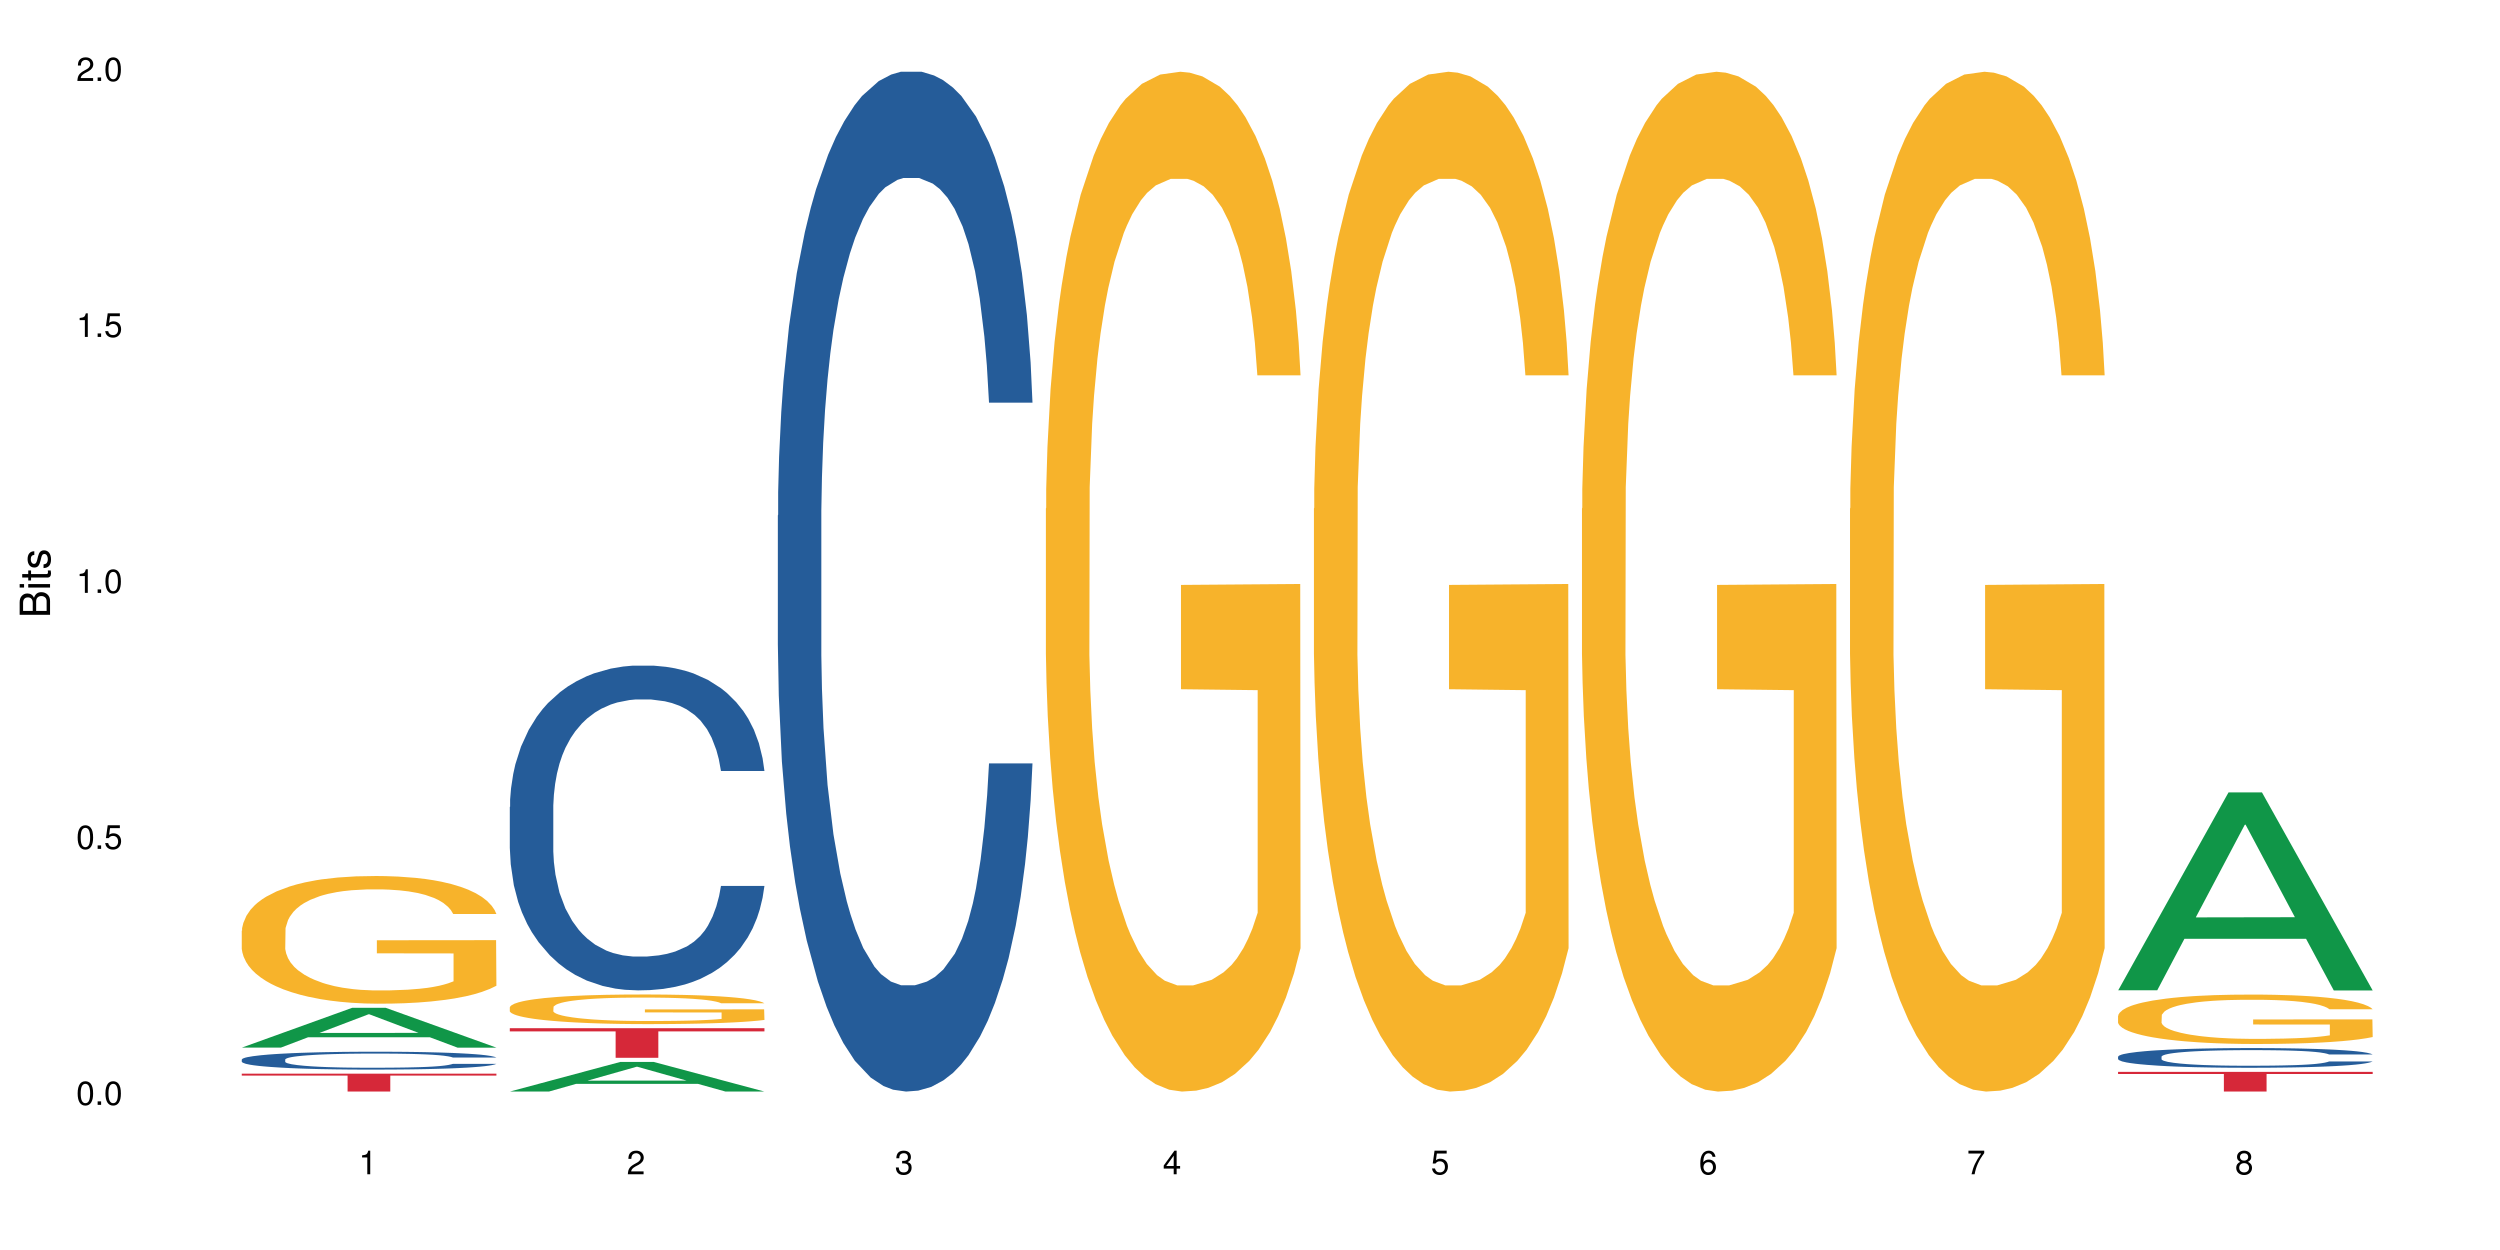<?xml version="1.0" encoding="UTF-8"?>
<svg xmlns="http://www.w3.org/2000/svg" xmlns:xlink="http://www.w3.org/1999/xlink" width="720pt" height="360pt" viewBox="0 0 720 360" version="1.1">
<defs>
<g>
<symbol overflow="visible" id="glyph0-0">
<path style="stroke:none;" d=""/>
</symbol>
<symbol overflow="visible" id="glyph0-1">
<path style="stroke:none;" d="M 2.641 -6.797 C 2 -6.797 1.422 -6.531 1.078 -6.047 C 0.641 -5.453 0.406 -4.547 0.406 -3.297 C 0.406 -1 1.188 0.219 2.641 0.219 C 4.078 0.219 4.859 -1 4.859 -3.234 C 4.859 -4.562 4.656 -5.438 4.203 -6.047 C 3.844 -6.531 3.281 -6.797 2.641 -6.797 Z M 2.641 -6.047 C 3.547 -6.047 4 -5.125 4 -3.312 C 4 -1.375 3.562 -0.484 2.625 -0.484 C 1.734 -0.484 1.281 -1.422 1.281 -3.281 C 1.281 -5.141 1.734 -6.047 2.641 -6.047 Z M 2.641 -6.047 "/>
</symbol>
<symbol overflow="visible" id="glyph0-2">
<path style="stroke:none;" d="M 1.828 -1 L 0.828 -1 L 0.828 0 L 1.828 0 Z M 1.828 -1 "/>
</symbol>
<symbol overflow="visible" id="glyph0-3">
<path style="stroke:none;" d="M 4.562 -6.797 L 1.062 -6.797 L 0.547 -3.094 L 1.328 -3.094 C 1.719 -3.562 2.047 -3.734 2.578 -3.734 C 3.484 -3.734 4.062 -3.109 4.062 -2.094 C 4.062 -1.125 3.484 -0.531 2.578 -0.531 C 1.828 -0.531 1.375 -0.906 1.188 -1.672 L 0.328 -1.672 C 0.453 -1.109 0.547 -0.844 0.75 -0.594 C 1.125 -0.078 1.828 0.219 2.594 0.219 C 3.969 0.219 4.922 -0.781 4.922 -2.219 C 4.922 -3.562 4.031 -4.484 2.719 -4.484 C 2.25 -4.484 1.859 -4.359 1.469 -4.062 L 1.734 -5.969 L 4.562 -5.969 Z M 4.562 -6.797 "/>
</symbol>
<symbol overflow="visible" id="glyph0-4">
<path style="stroke:none;" d="M 2.484 -4.844 L 2.484 0 L 3.328 0 L 3.328 -6.797 L 2.766 -6.797 C 2.469 -5.75 2.281 -5.609 0.984 -5.453 L 0.984 -4.844 Z M 2.484 -4.844 "/>
</symbol>
<symbol overflow="visible" id="glyph0-5">
<path style="stroke:none;" d="M 4.859 -0.828 L 1.281 -0.828 C 1.359 -1.391 1.672 -1.75 2.5 -2.234 L 3.469 -2.75 C 4.406 -3.266 4.906 -3.969 4.906 -4.812 C 4.906 -5.375 4.672 -5.906 4.266 -6.266 C 3.859 -6.625 3.375 -6.797 2.719 -6.797 C 1.859 -6.797 1.219 -6.5 0.844 -5.922 C 0.609 -5.562 0.5 -5.125 0.484 -4.438 L 1.328 -4.438 C 1.359 -4.906 1.406 -5.188 1.531 -5.406 C 1.75 -5.812 2.188 -6.062 2.703 -6.062 C 3.469 -6.062 4.031 -5.516 4.031 -4.781 C 4.031 -4.25 3.719 -3.797 3.125 -3.438 L 2.234 -2.938 C 0.812 -2.141 0.406 -1.5 0.328 0 L 4.859 0 Z M 4.859 -0.828 "/>
</symbol>
<symbol overflow="visible" id="glyph0-6">
<path style="stroke:none;" d="M 2.125 -3.125 L 2.578 -3.125 C 3.516 -3.125 3.984 -2.703 3.984 -1.891 C 3.984 -1.031 3.469 -0.531 2.578 -0.531 C 1.656 -0.531 1.203 -0.984 1.156 -1.969 L 0.312 -1.969 C 0.344 -1.422 0.438 -1.078 0.609 -0.766 C 0.953 -0.109 1.625 0.219 2.547 0.219 C 3.953 0.219 4.859 -0.609 4.859 -1.906 C 4.859 -2.766 4.516 -3.25 3.703 -3.516 C 4.344 -3.766 4.656 -4.25 4.656 -4.938 C 4.656 -6.109 3.875 -6.797 2.578 -6.797 C 1.203 -6.797 0.484 -6.047 0.453 -4.609 L 1.297 -4.609 C 1.312 -5.016 1.344 -5.25 1.453 -5.453 C 1.641 -5.828 2.062 -6.062 2.594 -6.062 C 3.344 -6.062 3.797 -5.625 3.797 -4.906 C 3.797 -4.422 3.609 -4.141 3.25 -3.984 C 3.016 -3.891 2.719 -3.844 2.125 -3.844 Z M 2.125 -3.125 "/>
</symbol>
<symbol overflow="visible" id="glyph0-7">
<path style="stroke:none;" d="M 3.141 -1.625 L 3.141 0 L 3.984 0 L 3.984 -1.625 L 4.984 -1.625 L 4.984 -2.391 L 3.984 -2.391 L 3.984 -6.797 L 3.359 -6.797 L 0.266 -2.516 L 0.266 -1.625 Z M 3.141 -2.391 L 1 -2.391 L 3.141 -5.359 Z M 3.141 -2.391 "/>
</symbol>
<symbol overflow="visible" id="glyph0-8">
<path style="stroke:none;" d="M 4.781 -5.031 C 4.609 -6.141 3.891 -6.797 2.844 -6.797 C 2.094 -6.797 1.422 -6.438 1.031 -5.828 C 0.609 -5.172 0.406 -4.344 0.406 -3.094 C 0.406 -1.953 0.578 -1.234 0.984 -0.625 C 1.359 -0.078 1.953 0.219 2.703 0.219 C 3.984 0.219 4.922 -0.734 4.922 -2.078 C 4.922 -3.344 4.062 -4.234 2.844 -4.234 C 2.172 -4.234 1.641 -3.969 1.281 -3.469 C 1.281 -5.125 1.828 -6.047 2.797 -6.047 C 3.391 -6.047 3.797 -5.672 3.938 -5.031 Z M 2.734 -3.484 C 3.547 -3.484 4.062 -2.922 4.062 -2 C 4.062 -1.156 3.484 -0.531 2.703 -0.531 C 1.922 -0.531 1.328 -1.188 1.328 -2.047 C 1.328 -2.891 1.906 -3.484 2.734 -3.484 Z M 2.734 -3.484 "/>
</symbol>
<symbol overflow="visible" id="glyph0-9">
<path style="stroke:none;" d="M 4.984 -6.797 L 0.438 -6.797 L 0.438 -5.969 L 4.109 -5.969 C 2.5 -3.656 1.828 -2.234 1.328 0 L 2.219 0 C 2.594 -2.172 3.453 -4.047 4.984 -6.094 Z M 4.984 -6.797 "/>
</symbol>
<symbol overflow="visible" id="glyph0-10">
<path style="stroke:none;" d="M 3.75 -3.578 C 4.453 -4 4.688 -4.344 4.688 -4.984 C 4.688 -6.047 3.844 -6.797 2.641 -6.797 C 1.438 -6.797 0.594 -6.047 0.594 -4.984 C 0.594 -4.359 0.828 -4.016 1.516 -3.578 C 0.734 -3.203 0.359 -2.641 0.359 -1.891 C 0.359 -0.641 1.297 0.219 2.641 0.219 C 3.984 0.219 4.922 -0.641 4.922 -1.875 C 4.922 -2.641 4.531 -3.203 3.75 -3.578 Z M 2.641 -6.047 C 3.359 -6.047 3.812 -5.625 3.812 -4.969 C 3.812 -4.344 3.344 -3.922 2.641 -3.922 C 1.922 -3.922 1.453 -4.344 1.453 -4.984 C 1.453 -5.625 1.922 -6.047 2.641 -6.047 Z M 2.641 -3.203 C 3.484 -3.203 4.062 -2.672 4.062 -1.875 C 4.062 -1.062 3.484 -0.531 2.625 -0.531 C 1.797 -0.531 1.219 -1.078 1.219 -1.875 C 1.219 -2.672 1.797 -3.203 2.641 -3.203 Z M 2.641 -3.203 "/>
</symbol>
<symbol overflow="visible" id="glyph1-0">
<path style="stroke:none;" d=""/>
</symbol>
<symbol overflow="visible" id="glyph1-1">
<path style="stroke:none;" d="M 0 -0.953 L 0 -4.891 C 0 -5.719 -0.234 -6.344 -0.734 -6.797 C -1.188 -7.234 -1.812 -7.469 -2.5 -7.469 C -3.547 -7.469 -4.188 -7 -4.625 -5.875 C -4.984 -6.672 -5.641 -7.094 -6.531 -7.094 C -7.156 -7.094 -7.734 -6.859 -8.141 -6.391 C -8.562 -5.938 -8.75 -5.344 -8.75 -4.5 L -8.75 -0.953 Z M -4.984 -2.062 L -7.766 -2.062 L -7.766 -4.219 C -7.766 -4.844 -7.688 -5.203 -7.453 -5.5 C -7.219 -5.812 -6.859 -5.969 -6.375 -5.969 C -5.906 -5.969 -5.531 -5.812 -5.297 -5.5 C -5.062 -5.203 -4.984 -4.844 -4.984 -4.219 Z M -0.984 -2.062 L -4 -2.062 L -4 -4.781 C -4 -5.328 -3.859 -5.688 -3.578 -5.953 C -3.297 -6.219 -2.922 -6.359 -2.484 -6.359 C -2.062 -6.359 -1.688 -6.219 -1.406 -5.953 C -1.109 -5.688 -0.984 -5.328 -0.984 -4.781 Z M -0.984 -2.062 "/>
</symbol>
<symbol overflow="visible" id="glyph1-2">
<path style="stroke:none;" d="M -6.281 -1.797 L -6.281 -0.797 L 0 -0.797 L 0 -1.797 Z M -8.75 -1.797 L -8.75 -0.797 L -7.484 -0.797 L -7.484 -1.797 Z M -8.75 -1.797 "/>
</symbol>
<symbol overflow="visible" id="glyph1-3">
<path style="stroke:none;" d="M -6.281 -3.047 L -6.281 -2.016 L -8.016 -2.016 L -8.016 -1.016 L -6.281 -1.016 L -6.281 -0.172 L -5.469 -0.172 L -5.469 -1.016 L -0.719 -1.016 C -0.078 -1.016 0.281 -1.453 0.281 -2.234 C 0.281 -2.469 0.25 -2.719 0.188 -3.047 L -0.641 -3.047 C -0.609 -2.922 -0.594 -2.766 -0.594 -2.562 C -0.594 -2.141 -0.719 -2.016 -1.156 -2.016 L -5.469 -2.016 L -5.469 -3.047 Z M -6.281 -3.047 "/>
</symbol>
<symbol overflow="visible" id="glyph1-4">
<path style="stroke:none;" d="M -4.531 -5.25 C -5.766 -5.25 -6.469 -4.422 -6.469 -2.969 C -6.469 -1.516 -5.719 -0.562 -4.547 -0.562 C -3.562 -0.562 -3.094 -1.062 -2.734 -2.562 L -2.516 -3.484 C -2.344 -4.188 -2.094 -4.469 -1.625 -4.469 C -1.047 -4.469 -0.641 -3.875 -0.641 -3 C -0.641 -2.453 -0.797 -2 -1.062 -1.75 C -1.25 -1.594 -1.422 -1.531 -1.875 -1.469 L -1.875 -0.406 C -0.422 -0.453 0.281 -1.266 0.281 -2.922 C 0.281 -4.5 -0.5 -5.516 -1.719 -5.516 C -2.656 -5.516 -3.172 -4.984 -3.469 -3.734 L -3.703 -2.766 C -3.891 -1.953 -4.156 -1.609 -4.594 -1.609 C -5.172 -1.609 -5.547 -2.125 -5.547 -2.938 C -5.547 -3.75 -5.203 -4.172 -4.531 -4.203 Z M -4.531 -5.25 "/>
</symbol>
</g>
</defs>
<g id="surface17085">
<rect x="0" y="0" width="720" height="360" style="fill:rgb(100%,100%,100%);fill-opacity:1;stroke:none;"/>
<path style=" stroke:none;fill-rule:nonzero;fill:rgb(6.275%,58.824%,28.235%);fill-opacity:1;" d="M 69.629 301.707 L 69.707 301.695 L 101.441 290.246 L 111.078 290.246 L 142.965 301.719 L 131.762 301.719 L 123.77 298.723 L 88.746 298.723 L 80.91 301.707 L 69.629 301.707 L 92.117 297.484 L 120.559 297.473 L 106.375 292.121 L 106.219 292.109 L 106.062 292.141 L 92.039 297.473 L 92.117 297.484 Z M 69.629 301.707 "/>
<path style=" stroke:none;fill-rule:nonzero;fill:rgb(14.51%,36.078%,60%);fill-opacity:1;" d="M 69.629 305.137 L 69.719 305.133 L 69.719 305.02 L 69.988 304.84 L 70.613 304.613 L 71.238 304.461 L 72.848 304.184 L 75.086 303.914 L 77.41 303.707 L 79.109 303.586 L 80.629 303.492 L 84.117 303.316 L 86.355 303.227 L 88.77 303.148 L 91.719 303.066 L 93.867 303.02 L 98.695 302.945 L 102.273 302.914 L 105.047 302.898 L 111.039 302.898 L 114.613 302.918 L 117.207 302.941 L 120.07 302.977 L 122.484 303.02 L 126.688 303.125 L 130.445 303.254 L 132.145 303.332 L 134.828 303.477 L 136.883 303.617 L 138.316 303.738 L 139.926 303.914 L 141.355 304.125 L 142.43 304.367 L 142.965 304.566 L 130.445 304.566 L 129.82 304.379 L 129.102 304.234 L 127.762 304.043 L 126.422 303.906 L 124.543 303.77 L 122.844 303.68 L 120.516 303.59 L 118.461 303.531 L 116.312 303.492 L 114.258 303.461 L 110.32 303.434 L 105.762 303.434 L 104.062 303.445 L 100.574 303.48 L 98.695 303.516 L 96.012 303.582 L 94.133 303.641 L 91.898 303.734 L 90.379 303.816 L 88.5 303.938 L 87.16 304.047 L 85.637 304.203 L 84.742 304.32 L 83.938 304.449 L 83.223 304.605 L 82.688 304.77 L 82.328 304.945 L 82.148 305.113 L 82.148 305.844 L 82.328 306.012 L 82.777 306.211 L 83.938 306.496 L 85.637 306.746 L 87.605 306.945 L 89.484 307.086 L 90.559 307.152 L 91.988 307.227 L 94.223 307.32 L 97.445 307.414 L 99.32 307.453 L 102.184 307.488 L 105.137 307.508 L 109.07 307.508 L 112.559 307.488 L 114.883 307.465 L 117.297 307.43 L 120.605 307.348 L 122.664 307.273 L 124.453 307.184 L 125.793 307.094 L 126.688 307.02 L 128.031 306.875 L 129.102 306.715 L 129.906 306.547 L 130.445 306.391 L 142.965 306.391 L 142.43 306.578 L 141.625 306.762 L 140.82 306.898 L 139.566 307.062 L 138.137 307.207 L 136.078 307.371 L 134.379 307.48 L 132.145 307.598 L 130.086 307.688 L 127.852 307.766 L 124.543 307.859 L 122.395 307.906 L 120.07 307.949 L 117.297 307.988 L 113.809 308.02 L 110.055 308.039 L 106.566 308.043 L 102.809 308.035 L 100.035 308.016 L 96.371 307.973 L 91.809 307.891 L 88.5 307.801 L 85.906 307.711 L 83.672 307.617 L 81.168 307.488 L 77.945 307.281 L 75.98 307.121 L 74.637 306.992 L 73.117 306.809 L 72.043 306.645 L 70.793 306.379 L 69.898 306.047 L 69.629 305.785 Z M 69.629 305.137 "/>
<path style=" stroke:none;fill-rule:nonzero;fill:rgb(96.863%,70.196%,16.863%);fill-opacity:1;" d="M 69.629 268.043 L 69.719 268.008 L 69.719 267.336 L 70.078 265.824 L 70.973 263.742 L 72.133 262.031 L 73.387 260.688 L 74.191 259.98 L 75.531 258.973 L 76.695 258.234 L 79.645 256.723 L 83.402 255.312 L 85.461 254.707 L 87.785 254.137 L 91.094 253.5 L 92.613 253.262 L 97.266 252.727 L 102.543 252.391 L 108.355 252.289 L 111.039 252.324 L 114.703 252.457 L 119.711 252.828 L 122.574 253.164 L 124.809 253.5 L 127.137 253.934 L 129.996 254.605 L 132.68 255.414 L 134.828 256.219 L 136.973 257.227 L 138.762 258.301 L 140.281 259.477 L 141.625 260.887 L 142.43 262.062 L 142.965 263.238 L 130.535 263.238 L 129.82 262.062 L 129.016 261.156 L 127.672 260.047 L 126.332 259.242 L 124.988 258.605 L 122.484 257.73 L 120.34 257.191 L 117.656 256.723 L 115.062 256.422 L 112.109 256.219 L 110.32 256.152 L 105.582 256.152 L 101.289 256.387 L 98.785 256.656 L 96.996 256.926 L 94.492 257.43 L 92.973 257.832 L 92.078 258.102 L 89.395 259.141 L 87.605 260.082 L 86.621 260.719 L 85.371 261.727 L 84.477 262.633 L 83.492 263.977 L 82.953 264.984 L 82.238 267.27 L 82.148 273.316 L 82.418 274.59 L 82.953 275.969 L 83.672 277.176 L 84.742 278.453 L 85.816 279.426 L 87.695 280.738 L 89.305 281.609 L 90.559 282.18 L 92.973 283.09 L 93.957 283.391 L 96.281 283.996 L 98.695 284.465 L 101.648 284.867 L 103.883 285.07 L 107.461 285.238 L 112.02 285.238 L 117.387 285.035 L 120.785 284.766 L 123.109 284.5 L 124.633 284.262 L 126.508 283.895 L 127.852 283.559 L 129.102 283.188 L 130.625 282.617 L 130.625 274.59 L 108.535 274.559 L 108.535 270.797 L 142.875 270.762 L 142.965 283.895 L 141.086 284.801 L 138.762 285.676 L 136.527 286.348 L 134.199 286.918 L 130.891 287.555 L 128.207 287.957 L 124.094 288.43 L 120.34 288.73 L 116.402 288.934 L 112.914 289.031 L 108.801 289.066 L 105.137 289 L 101.199 288.797 L 98.07 288.527 L 95.207 288.191 L 92.344 287.758 L 88.77 287.051 L 86.441 286.48 L 84.027 285.773 L 81.613 284.934 L 79.469 284.027 L 78.035 283.324 L 76.605 282.516 L 75.086 281.508 L 73.652 280.367 L 72.582 279.328 L 71.598 278.152 L 70.883 277.043 L 70.164 275.531 L 69.809 274.32 L 69.629 273.281 Z M 69.629 268.043 "/>
<path style=" stroke:none;fill-rule:nonzero;fill:rgb(83.922%,15.686%,22.353%);fill-opacity:1;" d="M 69.629 309.223 L 142.965 309.223 L 142.965 309.773 L 112.402 309.781 L 112.402 314.371 L 100.105 314.371 L 100.105 309.785 L 99.926 309.773 L 69.629 309.773 Z M 69.629 309.223 "/>
<path style=" stroke:none;fill-rule:nonzero;fill:rgb(6.275%,58.824%,28.235%);fill-opacity:1;" d="M 146.824 314.363 L 146.902 314.355 L 178.637 305.836 L 188.273 305.836 L 220.16 314.371 L 208.957 314.371 L 200.965 312.145 L 165.941 312.145 L 158.109 314.363 L 146.824 314.363 L 169.312 311.223 L 197.754 311.215 L 183.57 307.23 L 183.414 307.223 L 183.258 307.246 L 169.234 311.215 L 169.312 311.223 Z M 146.824 314.363 "/>
<path style=" stroke:none;fill-rule:nonzero;fill:rgb(14.51%,36.078%,60%);fill-opacity:1;" d="M 146.824 232.398 L 146.914 232.312 L 146.914 230.262 L 147.184 227.012 L 147.809 222.91 L 148.434 220.09 L 150.043 215.043 L 152.281 210.172 L 154.605 206.41 L 156.305 204.188 L 157.824 202.477 L 161.312 199.316 L 163.551 197.691 L 165.965 196.238 L 168.914 194.785 L 171.062 193.93 L 175.891 192.562 L 179.469 191.961 L 182.242 191.707 L 188.234 191.707 L 191.812 192.047 L 194.406 192.477 L 197.266 193.16 L 199.68 193.93 L 203.883 195.809 L 207.641 198.203 L 209.34 199.57 L 212.023 202.223 L 214.078 204.785 L 215.512 207.008 L 217.121 210.172 L 218.551 214.02 L 219.625 218.379 L 220.16 222.055 L 207.641 222.055 L 207.016 218.637 L 206.301 215.984 L 204.957 212.48 L 203.617 210 L 201.738 207.523 L 200.039 205.898 L 197.715 204.273 L 195.656 203.246 L 193.512 202.477 L 191.453 201.965 L 187.52 201.453 L 182.957 201.453 L 181.258 201.621 L 177.77 202.309 L 175.891 202.906 L 173.207 204.102 L 171.332 205.215 L 169.094 206.922 L 167.574 208.375 L 165.695 210.598 L 164.355 212.566 L 162.836 215.387 L 161.941 217.523 L 161.137 219.918 L 160.418 222.738 L 159.883 225.73 L 159.523 228.895 L 159.348 231.973 L 159.348 245.223 L 159.523 248.301 L 159.973 251.891 L 161.137 257.105 L 162.836 261.637 L 164.801 265.227 L 166.68 267.793 L 167.754 268.988 L 169.184 270.355 L 171.418 272.066 L 174.641 273.777 L 176.516 274.461 L 179.379 275.145 L 182.332 275.484 L 186.266 275.484 L 189.754 275.145 L 192.078 274.715 L 194.492 274.031 L 197.805 272.578 L 199.859 271.211 L 201.648 269.586 L 202.988 267.961 L 203.883 266.594 L 205.227 263.945 L 206.301 261.039 L 207.105 258.047 L 207.641 255.141 L 220.16 255.141 L 219.625 258.559 L 218.82 261.891 L 218.016 264.371 L 216.762 267.363 L 215.332 270.016 L 213.273 273.008 L 211.574 274.973 L 209.34 277.109 L 207.281 278.734 L 205.047 280.188 L 201.738 281.898 L 199.59 282.75 L 197.266 283.52 L 194.492 284.203 L 191.004 284.805 L 187.25 285.145 L 183.762 285.23 L 180.004 285.059 L 177.234 284.719 L 173.566 283.949 L 169.004 282.41 L 165.695 280.785 L 163.102 279.16 L 160.867 277.453 L 158.363 275.145 L 155.145 271.383 L 153.176 268.477 L 151.832 266.082 L 150.312 262.746 L 149.238 259.754 L 147.988 254.969 L 147.094 248.898 L 146.824 244.195 Z M 146.824 232.398 "/>
<path style=" stroke:none;fill-rule:nonzero;fill:rgb(96.863%,70.196%,16.863%);fill-opacity:1;" d="M 146.824 290.066 L 146.914 290.059 L 146.914 289.902 L 147.273 289.551 L 148.168 289.066 L 149.328 288.672 L 150.582 288.359 L 151.387 288.195 L 152.727 287.961 L 153.891 287.789 L 156.844 287.438 L 160.598 287.113 L 162.656 286.973 L 164.98 286.84 L 168.289 286.691 L 169.809 286.637 L 174.461 286.512 L 179.738 286.434 L 185.551 286.41 L 188.234 286.418 L 191.898 286.449 L 196.91 286.535 L 199.77 286.613 L 202.008 286.691 L 204.332 286.793 L 207.195 286.949 L 209.875 287.137 L 212.023 287.324 L 214.168 287.555 L 215.957 287.805 L 217.477 288.078 L 218.82 288.406 L 219.625 288.68 L 220.16 288.949 L 207.73 288.949 L 207.016 288.68 L 206.211 288.469 L 204.867 288.211 L 203.527 288.023 L 202.184 287.875 L 199.68 287.672 L 197.535 287.547 L 194.852 287.438 L 192.258 287.367 L 189.305 287.324 L 187.52 287.309 L 182.777 287.309 L 178.484 287.359 L 175.98 287.422 L 174.191 287.484 L 171.688 287.602 L 170.168 287.695 L 169.273 287.758 L 166.59 288 L 164.801 288.219 L 163.816 288.367 L 162.566 288.602 L 161.672 288.812 L 160.688 289.121 L 160.152 289.355 L 159.434 289.887 L 159.348 291.289 L 159.613 291.586 L 160.152 291.906 L 160.867 292.184 L 161.941 292.48 L 163.012 292.707 L 164.891 293.012 L 166.5 293.215 L 167.754 293.348 L 170.168 293.559 L 171.152 293.629 L 173.477 293.766 L 175.891 293.875 L 178.844 293.969 L 181.078 294.016 L 184.656 294.055 L 189.219 294.055 L 194.582 294.008 L 197.98 293.945 L 200.309 293.883 L 201.828 293.828 L 203.707 293.742 L 205.047 293.668 L 206.301 293.582 L 207.82 293.449 L 207.82 291.586 L 185.73 291.578 L 185.73 290.703 L 220.07 290.695 L 220.16 293.742 L 218.285 293.953 L 215.957 294.156 L 213.723 294.312 L 211.398 294.445 L 208.086 294.594 L 205.406 294.688 L 201.289 294.797 L 197.535 294.867 L 193.598 294.914 L 190.113 294.938 L 185.996 294.945 L 182.332 294.93 L 178.395 294.883 L 175.266 294.82 L 172.402 294.742 L 169.543 294.641 L 165.965 294.477 L 163.641 294.344 L 161.223 294.18 L 158.809 293.984 L 156.664 293.773 L 155.23 293.613 L 153.801 293.426 L 152.281 293.191 L 150.852 292.926 L 149.777 292.684 L 148.793 292.41 L 148.078 292.152 L 147.363 291.805 L 147.004 291.523 L 146.824 291.281 Z M 146.824 290.066 "/>
<path style=" stroke:none;fill-rule:nonzero;fill:rgb(83.922%,15.686%,22.353%);fill-opacity:1;" d="M 146.824 296.125 L 220.16 296.125 L 220.16 297.039 L 189.598 297.047 L 189.598 304.656 L 177.301 304.656 L 177.301 297.055 L 177.121 297.039 L 146.824 297.039 Z M 146.824 296.125 "/>
<path style=" stroke:none;fill-rule:nonzero;fill:rgb(14.51%,36.078%,60%);fill-opacity:1;" d="M 224.02 148.457 L 224.109 148.188 L 224.109 141.742 L 224.379 131.543 L 225.004 118.656 L 225.633 109.797 L 227.242 93.957 L 229.477 78.652 L 231.801 66.84 L 233.5 59.859 L 235.023 54.492 L 238.508 44.559 L 240.746 39.457 L 243.16 34.891 L 246.113 30.328 L 248.258 27.645 L 253.086 23.348 L 256.664 21.469 L 259.438 20.664 L 265.43 20.664 L 269.008 21.738 L 271.602 23.078 L 274.461 25.227 L 276.875 27.645 L 281.082 33.551 L 284.836 41.066 L 286.535 45.363 L 289.219 53.684 L 291.277 61.738 L 292.707 68.719 L 294.316 78.652 L 295.746 90.734 L 296.82 104.426 L 297.355 115.969 L 284.836 115.969 L 284.211 105.23 L 283.496 96.91 L 282.152 85.902 L 280.812 78.117 L 278.934 70.332 L 277.234 65.23 L 274.91 60.129 L 272.852 56.906 L 270.707 54.492 L 268.648 52.879 L 264.715 51.27 L 260.152 51.27 L 258.453 51.805 L 254.965 53.953 L 253.086 55.832 L 250.406 59.59 L 248.527 63.082 L 246.289 68.449 L 244.77 73.016 L 242.891 79.996 L 241.551 86.172 L 240.031 95.031 L 239.137 101.742 L 238.332 109.258 L 237.613 118.117 L 237.078 127.516 L 236.723 137.449 L 236.543 147.113 L 236.543 188.727 L 236.723 198.391 L 237.168 209.668 L 238.332 226.043 L 240.031 240.273 L 241.996 251.547 L 243.875 259.602 L 244.949 263.359 L 246.379 267.656 L 248.617 273.027 L 251.836 278.395 L 253.715 280.543 L 256.574 282.691 L 259.527 283.766 L 263.461 283.766 L 266.949 282.691 L 269.273 281.348 L 271.691 279.199 L 275 274.637 L 277.055 270.34 L 278.844 265.242 L 280.188 260.141 L 281.082 255.844 L 282.422 247.52 L 283.496 238.395 L 284.301 228.996 L 284.836 219.867 L 297.355 219.867 L 296.82 230.609 L 296.016 241.078 L 295.211 248.863 L 293.957 258.262 L 292.527 266.582 L 290.473 275.98 L 288.773 282.152 L 286.535 288.867 L 284.48 293.969 L 282.242 298.531 L 278.934 303.898 L 276.789 306.586 L 274.461 309 L 271.691 311.148 L 268.203 313.027 L 264.445 314.102 L 260.957 314.371 L 257.203 313.832 L 254.43 312.762 L 250.762 310.344 L 246.199 305.512 L 242.891 300.41 L 240.297 295.309 L 238.062 289.941 L 235.559 282.691 L 232.34 270.879 L 230.371 261.75 L 229.031 254.234 L 227.508 243.762 L 226.438 234.367 L 225.184 219.332 L 224.289 200.27 L 224.02 185.504 Z M 224.02 148.457 "/>
<path style=" stroke:none;fill-rule:nonzero;fill:rgb(96.863%,70.196%,16.863%);fill-opacity:1;" d="M 301.219 146.461 L 301.305 146.191 L 301.305 140.828 L 301.664 128.758 L 302.559 112.129 L 303.723 98.449 L 304.973 87.719 L 305.777 82.086 L 307.121 74.039 L 308.281 68.141 L 311.234 56.07 L 314.988 44.805 L 317.047 39.977 L 319.371 35.414 L 322.68 30.32 L 324.203 28.441 L 328.852 24.148 L 334.129 21.469 L 339.941 20.664 L 342.625 20.93 L 346.293 22.004 L 351.301 24.953 L 354.164 27.637 L 356.398 30.32 L 358.723 33.805 L 361.586 39.172 L 364.27 45.609 L 366.414 52.047 L 368.562 60.094 L 370.352 68.676 L 371.871 78.062 L 373.211 89.328 L 374.016 98.715 L 374.555 108.105 L 362.121 108.105 L 361.406 98.715 L 360.602 91.477 L 359.262 82.625 L 357.918 76.188 L 356.578 71.09 L 354.074 64.117 L 351.926 59.824 L 349.242 56.07 L 346.648 53.656 L 343.699 52.047 L 341.91 51.508 L 337.168 51.508 L 332.875 53.387 L 330.371 55.531 L 328.586 57.68 L 326.078 61.703 L 324.559 64.922 L 323.664 67.066 L 320.98 75.383 L 319.195 82.891 L 318.211 87.988 L 316.957 96.035 L 316.062 103.277 L 315.078 114.004 L 314.543 122.051 L 313.828 140.293 L 313.738 188.574 L 314.008 198.766 L 314.543 209.762 L 315.258 219.418 L 316.332 229.609 L 317.406 237.391 L 319.281 247.852 L 320.895 254.824 L 322.145 259.383 L 324.559 266.625 L 325.543 269.039 L 327.867 273.867 L 330.285 277.625 L 333.234 280.844 L 335.469 282.453 L 339.047 283.793 L 343.609 283.793 L 348.977 282.184 L 352.375 280.039 L 354.699 277.891 L 356.219 276.016 L 358.098 273.062 L 359.438 270.383 L 360.691 267.43 L 362.211 262.871 L 362.211 198.766 L 340.121 198.496 L 340.121 168.457 L 374.465 168.188 L 374.555 273.062 L 372.676 280.305 L 370.352 287.281 L 368.113 292.645 L 365.789 297.203 L 362.48 302.301 L 359.797 305.52 L 355.684 309.273 L 351.926 311.688 L 347.992 313.297 L 344.504 314.102 L 340.391 314.371 L 336.723 313.836 L 332.789 312.227 L 329.656 310.078 L 326.797 307.398 L 323.934 303.91 L 320.355 298.277 L 318.031 293.719 L 315.617 288.086 L 313.203 281.379 L 311.055 274.137 L 309.625 268.504 L 308.191 262.066 L 306.672 254.02 L 305.242 244.898 L 304.168 236.586 L 303.184 227.195 L 302.469 218.344 L 301.754 206.277 L 301.395 196.621 L 301.219 188.305 Z M 301.219 146.461 "/>
<path style=" stroke:none;fill-rule:nonzero;fill:rgb(96.863%,70.196%,16.863%);fill-opacity:1;" d="M 378.414 146.461 L 378.504 146.191 L 378.504 140.828 L 378.859 128.758 L 379.754 112.129 L 380.918 98.449 L 382.168 87.719 L 382.973 82.086 L 384.316 74.039 L 385.477 68.141 L 388.43 56.07 L 392.188 44.805 L 394.242 39.977 L 396.566 35.414 L 399.879 30.32 L 401.398 28.441 L 406.047 24.148 L 411.324 21.469 L 417.137 20.664 L 419.82 20.93 L 423.488 22.004 L 428.496 24.953 L 431.359 27.637 L 433.594 30.32 L 435.918 33.805 L 438.781 39.172 L 441.465 45.609 L 443.609 52.047 L 445.758 60.094 L 447.547 68.676 L 449.066 78.062 L 450.406 89.328 L 451.211 98.715 L 451.75 108.105 L 439.316 108.105 L 438.602 98.715 L 437.797 91.477 L 436.457 82.625 L 435.113 76.188 L 433.773 71.09 L 431.27 64.117 L 429.121 59.824 L 426.438 56.07 L 423.848 53.656 L 420.895 52.047 L 419.105 51.508 L 414.367 51.508 L 410.074 53.387 L 407.57 55.531 L 405.781 57.68 L 403.277 61.703 L 401.754 64.922 L 400.859 67.066 L 398.18 75.383 L 396.391 82.891 L 395.406 87.988 L 394.152 96.035 L 393.258 103.277 L 392.277 114.004 L 391.738 122.051 L 391.023 140.293 L 390.934 188.574 L 391.203 198.766 L 391.738 209.762 L 392.453 219.418 L 393.527 229.609 L 394.602 237.391 L 396.48 247.852 L 398.09 254.824 L 399.34 259.383 L 401.754 266.625 L 402.738 269.039 L 405.066 273.867 L 407.48 277.625 L 410.43 280.844 L 412.668 282.453 L 416.242 283.793 L 420.805 283.793 L 426.172 282.184 L 429.57 280.039 L 431.895 277.891 L 433.414 276.016 L 435.293 273.062 L 436.637 270.383 L 437.887 267.43 L 439.406 262.871 L 439.406 198.766 L 417.316 198.496 L 417.316 168.457 L 451.66 168.188 L 451.75 273.062 L 449.871 280.305 L 447.547 287.281 L 445.309 292.645 L 442.984 297.203 L 439.676 302.301 L 436.992 305.52 L 432.879 309.273 L 429.121 311.688 L 425.188 313.297 L 421.699 314.102 L 417.586 314.371 L 413.918 313.836 L 409.984 312.227 L 406.852 310.078 L 403.992 307.398 L 401.129 303.91 L 397.551 298.277 L 395.227 293.719 L 392.812 288.086 L 390.398 281.379 L 388.25 274.137 L 386.82 268.504 L 385.391 262.066 L 383.867 254.02 L 382.438 244.898 L 381.363 236.586 L 380.379 227.195 L 379.664 218.344 L 378.949 206.277 L 378.594 196.621 L 378.414 188.305 Z M 378.414 146.461 "/>
<path style=" stroke:none;fill-rule:nonzero;fill:rgb(96.863%,70.196%,16.863%);fill-opacity:1;" d="M 455.609 146.461 L 455.699 146.191 L 455.699 140.828 L 456.055 128.758 L 456.949 112.129 L 458.113 98.449 L 459.367 87.719 L 460.172 82.086 L 461.512 74.039 L 462.676 68.141 L 465.625 56.07 L 469.383 44.805 L 471.438 39.977 L 473.766 35.414 L 477.074 30.32 L 478.594 28.441 L 483.246 24.148 L 488.52 21.469 L 494.336 20.664 L 497.016 20.93 L 500.684 22.004 L 505.691 24.953 L 508.555 27.637 L 510.789 30.32 L 513.117 33.805 L 515.977 39.172 L 518.66 45.609 L 520.805 52.047 L 522.953 60.094 L 524.742 68.676 L 526.262 78.062 L 527.605 89.328 L 528.41 98.715 L 528.945 108.105 L 516.516 108.105 L 515.797 98.715 L 514.992 91.477 L 513.652 82.625 L 512.309 76.188 L 510.969 71.09 L 508.465 64.117 L 506.316 59.824 L 503.637 56.07 L 501.043 53.656 L 498.09 52.047 L 496.301 51.508 L 491.562 51.508 L 487.27 53.387 L 484.766 55.531 L 482.977 57.68 L 480.473 61.703 L 478.953 64.922 L 478.059 67.066 L 475.375 75.383 L 473.586 82.891 L 472.602 87.988 L 471.348 96.035 L 470.457 103.277 L 469.473 114.004 L 468.934 122.051 L 468.219 140.293 L 468.129 188.574 L 468.398 198.766 L 468.934 209.762 L 469.648 219.418 L 470.723 229.609 L 471.797 237.391 L 473.676 247.852 L 475.285 254.824 L 476.535 259.383 L 478.953 266.625 L 479.934 269.039 L 482.262 273.867 L 484.676 277.625 L 487.625 280.844 L 489.863 282.453 L 493.441 283.793 L 498 283.793 L 503.367 282.184 L 506.766 280.039 L 509.09 277.891 L 510.609 276.016 L 512.488 273.062 L 513.832 270.383 L 515.082 267.43 L 516.602 262.871 L 516.602 198.766 L 494.512 198.496 L 494.512 168.457 L 528.855 168.188 L 528.945 273.062 L 527.066 280.305 L 524.742 287.281 L 522.508 292.645 L 520.18 297.203 L 516.871 302.301 L 514.188 305.52 L 510.074 309.273 L 506.316 311.688 L 502.383 313.297 L 498.895 314.102 L 494.781 314.371 L 491.113 313.836 L 487.18 312.227 L 484.051 310.078 L 481.188 307.398 L 478.324 303.91 L 474.746 298.277 L 472.422 293.719 L 470.008 288.086 L 467.594 281.379 L 465.445 274.137 L 464.016 268.504 L 462.586 262.066 L 461.066 254.02 L 459.633 244.898 L 458.559 236.586 L 457.578 227.195 L 456.859 218.344 L 456.145 206.277 L 455.789 196.621 L 455.609 188.305 Z M 455.609 146.461 "/>
<path style=" stroke:none;fill-rule:nonzero;fill:rgb(96.863%,70.196%,16.863%);fill-opacity:1;" d="M 532.805 146.461 L 532.895 146.191 L 532.895 140.828 L 533.254 128.758 L 534.145 112.129 L 535.309 98.449 L 536.562 87.719 L 537.367 82.086 L 538.707 74.039 L 539.871 68.141 L 542.82 56.07 L 546.578 44.805 L 548.637 39.977 L 550.961 35.414 L 554.27 30.32 L 555.789 28.441 L 560.441 24.148 L 565.715 21.469 L 571.531 20.664 L 574.215 20.93 L 577.879 22.004 L 582.887 24.953 L 585.75 27.637 L 587.984 30.32 L 590.312 33.805 L 593.172 39.172 L 595.855 45.609 L 598.004 52.047 L 600.148 60.094 L 601.938 68.676 L 603.457 78.062 L 604.801 89.328 L 605.605 98.715 L 606.141 108.105 L 593.711 108.105 L 592.996 98.715 L 592.188 91.477 L 590.848 82.625 L 589.508 76.188 L 588.164 71.09 L 585.66 64.117 L 583.516 59.824 L 580.832 56.07 L 578.238 53.656 L 575.285 52.047 L 573.496 51.508 L 568.758 51.508 L 564.465 53.387 L 561.961 55.531 L 560.172 57.68 L 557.668 61.703 L 556.148 64.922 L 555.254 67.066 L 552.57 75.383 L 550.781 82.891 L 549.797 87.988 L 548.547 96.035 L 547.652 103.277 L 546.668 114.004 L 546.129 122.051 L 545.414 140.293 L 545.324 188.574 L 545.594 198.766 L 546.129 209.762 L 546.848 219.418 L 547.918 229.609 L 548.992 237.391 L 550.871 247.852 L 552.48 254.824 L 553.734 259.383 L 556.148 266.625 L 557.133 269.039 L 559.457 273.867 L 561.871 277.625 L 564.824 280.844 L 567.059 282.453 L 570.637 283.793 L 575.195 283.793 L 580.562 282.184 L 583.961 280.039 L 586.285 277.891 L 587.809 276.016 L 589.684 273.062 L 591.027 270.383 L 592.277 267.43 L 593.801 262.871 L 593.801 198.766 L 571.707 198.496 L 571.707 168.457 L 606.051 168.188 L 606.141 273.062 L 604.262 280.305 L 601.938 287.281 L 599.703 292.645 L 597.375 297.203 L 594.066 302.301 L 591.383 305.52 L 587.27 309.273 L 583.516 311.688 L 579.578 313.297 L 576.09 314.102 L 571.977 314.371 L 568.309 313.836 L 564.375 312.227 L 561.246 310.078 L 558.383 307.398 L 555.52 303.91 L 551.945 298.277 L 549.617 293.719 L 547.203 288.086 L 544.789 281.379 L 542.645 274.137 L 541.211 268.504 L 539.781 262.066 L 538.262 254.02 L 536.828 244.898 L 535.758 236.586 L 534.773 227.195 L 534.059 218.344 L 533.34 206.277 L 532.984 196.621 L 532.805 188.305 Z M 532.805 146.461 "/>
<path style=" stroke:none;fill-rule:nonzero;fill:rgb(6.275%,58.824%,28.235%);fill-opacity:1;" d="M 610 285.203 L 610.078 285.152 L 641.812 228.215 L 651.449 228.215 L 683.336 285.258 L 672.133 285.258 L 664.141 270.367 L 629.117 270.367 L 621.285 285.203 L 610 285.203 L 632.488 264.207 L 660.93 264.156 L 646.746 237.535 L 646.59 237.48 L 646.434 237.641 L 632.41 264.156 L 632.488 264.207 Z M 610 285.203 "/>
<path style=" stroke:none;fill-rule:nonzero;fill:rgb(14.51%,36.078%,60%);fill-opacity:1;" d="M 610 304.316 L 610.09 304.312 L 610.09 304.188 L 610.359 303.992 L 610.984 303.742 L 611.609 303.57 L 613.219 303.266 L 615.457 302.969 L 617.781 302.742 L 619.48 302.605 L 621 302.504 L 624.488 302.312 L 626.727 302.215 L 629.141 302.125 L 632.09 302.035 L 634.238 301.984 L 639.066 301.902 L 642.645 301.867 L 645.418 301.852 L 651.41 301.852 L 654.988 301.871 L 657.578 301.898 L 660.441 301.938 L 662.855 301.984 L 667.059 302.098 L 670.816 302.246 L 672.516 302.328 L 675.199 302.488 L 677.254 302.645 L 678.688 302.777 L 680.297 302.969 L 681.727 303.203 L 682.801 303.469 L 683.336 303.691 L 670.816 303.691 L 670.191 303.484 L 669.477 303.324 L 668.133 303.109 L 666.793 302.961 L 664.914 302.809 L 663.215 302.711 L 660.891 302.613 L 658.832 302.551 L 656.688 302.504 L 654.629 302.473 L 650.695 302.441 L 646.133 302.441 L 644.434 302.453 L 640.945 302.492 L 639.066 302.531 L 636.383 302.602 L 634.508 302.668 L 632.27 302.773 L 630.75 302.859 L 628.871 302.996 L 627.531 303.113 L 626.008 303.285 L 625.117 303.414 L 624.309 303.562 L 623.594 303.73 L 623.059 303.914 L 622.699 304.105 L 622.523 304.293 L 622.523 305.094 L 622.699 305.281 L 623.148 305.5 L 624.309 305.816 L 626.008 306.09 L 627.977 306.309 L 629.855 306.465 L 630.93 306.535 L 632.359 306.617 L 634.594 306.723 L 637.816 306.824 L 639.691 306.867 L 642.555 306.91 L 645.508 306.93 L 649.441 306.93 L 652.93 306.91 L 655.254 306.883 L 657.668 306.84 L 660.977 306.754 L 663.035 306.672 L 664.824 306.57 L 666.164 306.473 L 667.059 306.391 L 668.402 306.23 L 669.477 306.055 L 670.281 305.871 L 670.816 305.695 L 683.336 305.695 L 682.801 305.902 L 681.996 306.105 L 681.191 306.258 L 679.938 306.438 L 678.508 306.598 L 676.449 306.781 L 674.75 306.898 L 672.516 307.027 L 670.457 307.125 L 668.223 307.215 L 664.914 307.32 L 662.766 307.371 L 660.441 307.418 L 657.668 307.457 L 654.18 307.496 L 650.426 307.516 L 646.938 307.52 L 643.18 307.512 L 640.41 307.488 L 636.742 307.441 L 632.18 307.352 L 628.871 307.25 L 626.277 307.152 L 624.043 307.051 L 621.539 306.91 L 618.316 306.68 L 616.352 306.504 L 615.008 306.359 L 613.488 306.156 L 612.414 305.977 L 611.164 305.688 L 610.27 305.316 L 610 305.031 Z M 610 304.316 "/>
<path style=" stroke:none;fill-rule:nonzero;fill:rgb(96.863%,70.196%,16.863%);fill-opacity:1;" d="M 610 292.535 L 610.09 292.52 L 610.09 292.262 L 610.449 291.676 L 611.344 290.871 L 612.504 290.207 L 613.758 289.688 L 614.562 289.414 L 615.902 289.023 L 617.066 288.738 L 620.016 288.152 L 623.773 287.609 L 625.832 287.375 L 628.156 287.152 L 631.465 286.906 L 632.984 286.816 L 637.637 286.605 L 642.914 286.477 L 648.727 286.438 L 651.41 286.449 L 655.074 286.504 L 660.086 286.645 L 662.945 286.777 L 665.184 286.906 L 667.508 287.074 L 670.367 287.336 L 673.051 287.648 L 675.199 287.957 L 677.344 288.348 L 679.133 288.766 L 680.652 289.219 L 681.996 289.766 L 682.801 290.219 L 683.336 290.676 L 670.906 290.676 L 670.191 290.219 L 669.387 289.871 L 668.043 289.441 L 666.703 289.129 L 665.359 288.883 L 662.855 288.543 L 660.711 288.336 L 658.027 288.152 L 655.434 288.035 L 652.48 287.957 L 650.695 287.934 L 645.953 287.934 L 641.66 288.023 L 639.156 288.129 L 637.367 288.23 L 634.863 288.426 L 633.344 288.582 L 632.449 288.688 L 629.766 289.09 L 627.977 289.453 L 626.992 289.699 L 625.742 290.09 L 624.848 290.441 L 623.863 290.961 L 623.328 291.352 L 622.609 292.234 L 622.523 294.574 L 622.789 295.07 L 623.328 295.602 L 624.043 296.07 L 625.117 296.562 L 626.188 296.941 L 628.066 297.445 L 629.676 297.785 L 630.93 298.008 L 633.344 298.355 L 634.328 298.473 L 636.652 298.707 L 639.066 298.891 L 642.02 299.047 L 644.254 299.125 L 647.832 299.188 L 652.395 299.188 L 657.758 299.109 L 661.156 299.008 L 663.484 298.902 L 665.004 298.812 L 666.883 298.668 L 668.223 298.539 L 669.477 298.395 L 670.996 298.176 L 670.996 295.07 L 648.906 295.055 L 648.906 293.602 L 683.246 293.586 L 683.336 298.668 L 681.457 299.02 L 679.133 299.359 L 676.898 299.617 L 674.574 299.84 L 671.262 300.086 L 668.582 300.242 L 664.465 300.422 L 660.711 300.539 L 656.773 300.617 L 653.285 300.656 L 649.172 300.672 L 645.508 300.645 L 641.57 300.566 L 638.441 300.461 L 635.578 300.332 L 632.719 300.164 L 629.141 299.891 L 626.816 299.668 L 624.398 299.398 L 621.984 299.07 L 619.84 298.723 L 618.406 298.449 L 616.977 298.137 L 615.457 297.746 L 614.027 297.305 L 612.953 296.902 L 611.969 296.445 L 611.254 296.016 L 610.539 295.434 L 610.18 294.965 L 610 294.562 Z M 610 292.535 "/>
<path style=" stroke:none;fill-rule:nonzero;fill:rgb(83.922%,15.686%,22.353%);fill-opacity:1;" d="M 610 308.699 L 683.336 308.699 L 683.336 309.309 L 652.773 309.312 L 652.773 314.371 L 640.477 314.371 L 640.477 309.316 L 640.297 309.309 L 610 309.309 Z M 610 308.699 "/>
<g style="fill:rgb(0%,0%,0%);fill-opacity:1;">
  <use xlink:href="#glyph0-1" x="21.957" y="318.198"/>
  <use xlink:href="#glyph0-2" x="27.291" y="318.198"/>
  <use xlink:href="#glyph0-1" x="29.958" y="318.198"/>
</g>
<g style="fill:rgb(0%,0%,0%);fill-opacity:1;">
  <use xlink:href="#glyph0-1" x="21.957" y="244.476"/>
  <use xlink:href="#glyph0-2" x="27.291" y="244.476"/>
  <use xlink:href="#glyph0-3" x="29.958" y="244.476"/>
</g>
<g style="fill:rgb(0%,0%,0%);fill-opacity:1;">
  <use xlink:href="#glyph0-4" x="21.957" y="170.753"/>
  <use xlink:href="#glyph0-2" x="27.291" y="170.753"/>
  <use xlink:href="#glyph0-1" x="29.958" y="170.753"/>
</g>
<g style="fill:rgb(0%,0%,0%);fill-opacity:1;">
  <use xlink:href="#glyph0-4" x="21.957" y="97.034"/>
  <use xlink:href="#glyph0-2" x="27.291" y="97.034"/>
  <use xlink:href="#glyph0-3" x="29.958" y="97.034"/>
</g>
<g style="fill:rgb(0%,0%,0%);fill-opacity:1;">
  <use xlink:href="#glyph0-5" x="21.957" y="23.312"/>
  <use xlink:href="#glyph0-2" x="27.291" y="23.312"/>
  <use xlink:href="#glyph0-1" x="29.958" y="23.312"/>
</g>
<g style="fill:rgb(0%,0%,0%);fill-opacity:1;">
  <use xlink:href="#glyph0-4" x="103.297" y="338.19"/>
</g>
<g style="fill:rgb(0%,0%,0%);fill-opacity:1;">
  <use xlink:href="#glyph0-5" x="180.492" y="338.19"/>
</g>
<g style="fill:rgb(0%,0%,0%);fill-opacity:1;">
  <use xlink:href="#glyph0-6" x="257.688" y="338.19"/>
</g>
<g style="fill:rgb(0%,0%,0%);fill-opacity:1;">
  <use xlink:href="#glyph0-7" x="334.887" y="338.19"/>
</g>
<g style="fill:rgb(0%,0%,0%);fill-opacity:1;">
  <use xlink:href="#glyph0-3" x="412.082" y="338.19"/>
</g>
<g style="fill:rgb(0%,0%,0%);fill-opacity:1;">
  <use xlink:href="#glyph0-8" x="489.277" y="338.19"/>
</g>
<g style="fill:rgb(0%,0%,0%);fill-opacity:1;">
  <use xlink:href="#glyph0-9" x="566.473" y="338.19"/>
</g>
<g style="fill:rgb(0%,0%,0%);fill-opacity:1;">
  <use xlink:href="#glyph0-10" x="643.668" y="338.19"/>
</g>
<g style="fill:rgb(0%,0%,0%);fill-opacity:1;">
  <use xlink:href="#glyph1-1" x="14.412" y="178.016"/>
  <use xlink:href="#glyph1-2" x="14.412" y="170.012"/>
  <use xlink:href="#glyph1-3" x="14.412" y="167.348"/>
  <use xlink:href="#glyph1-4" x="14.412" y="164.012"/>
</g>
</g>
</svg>
